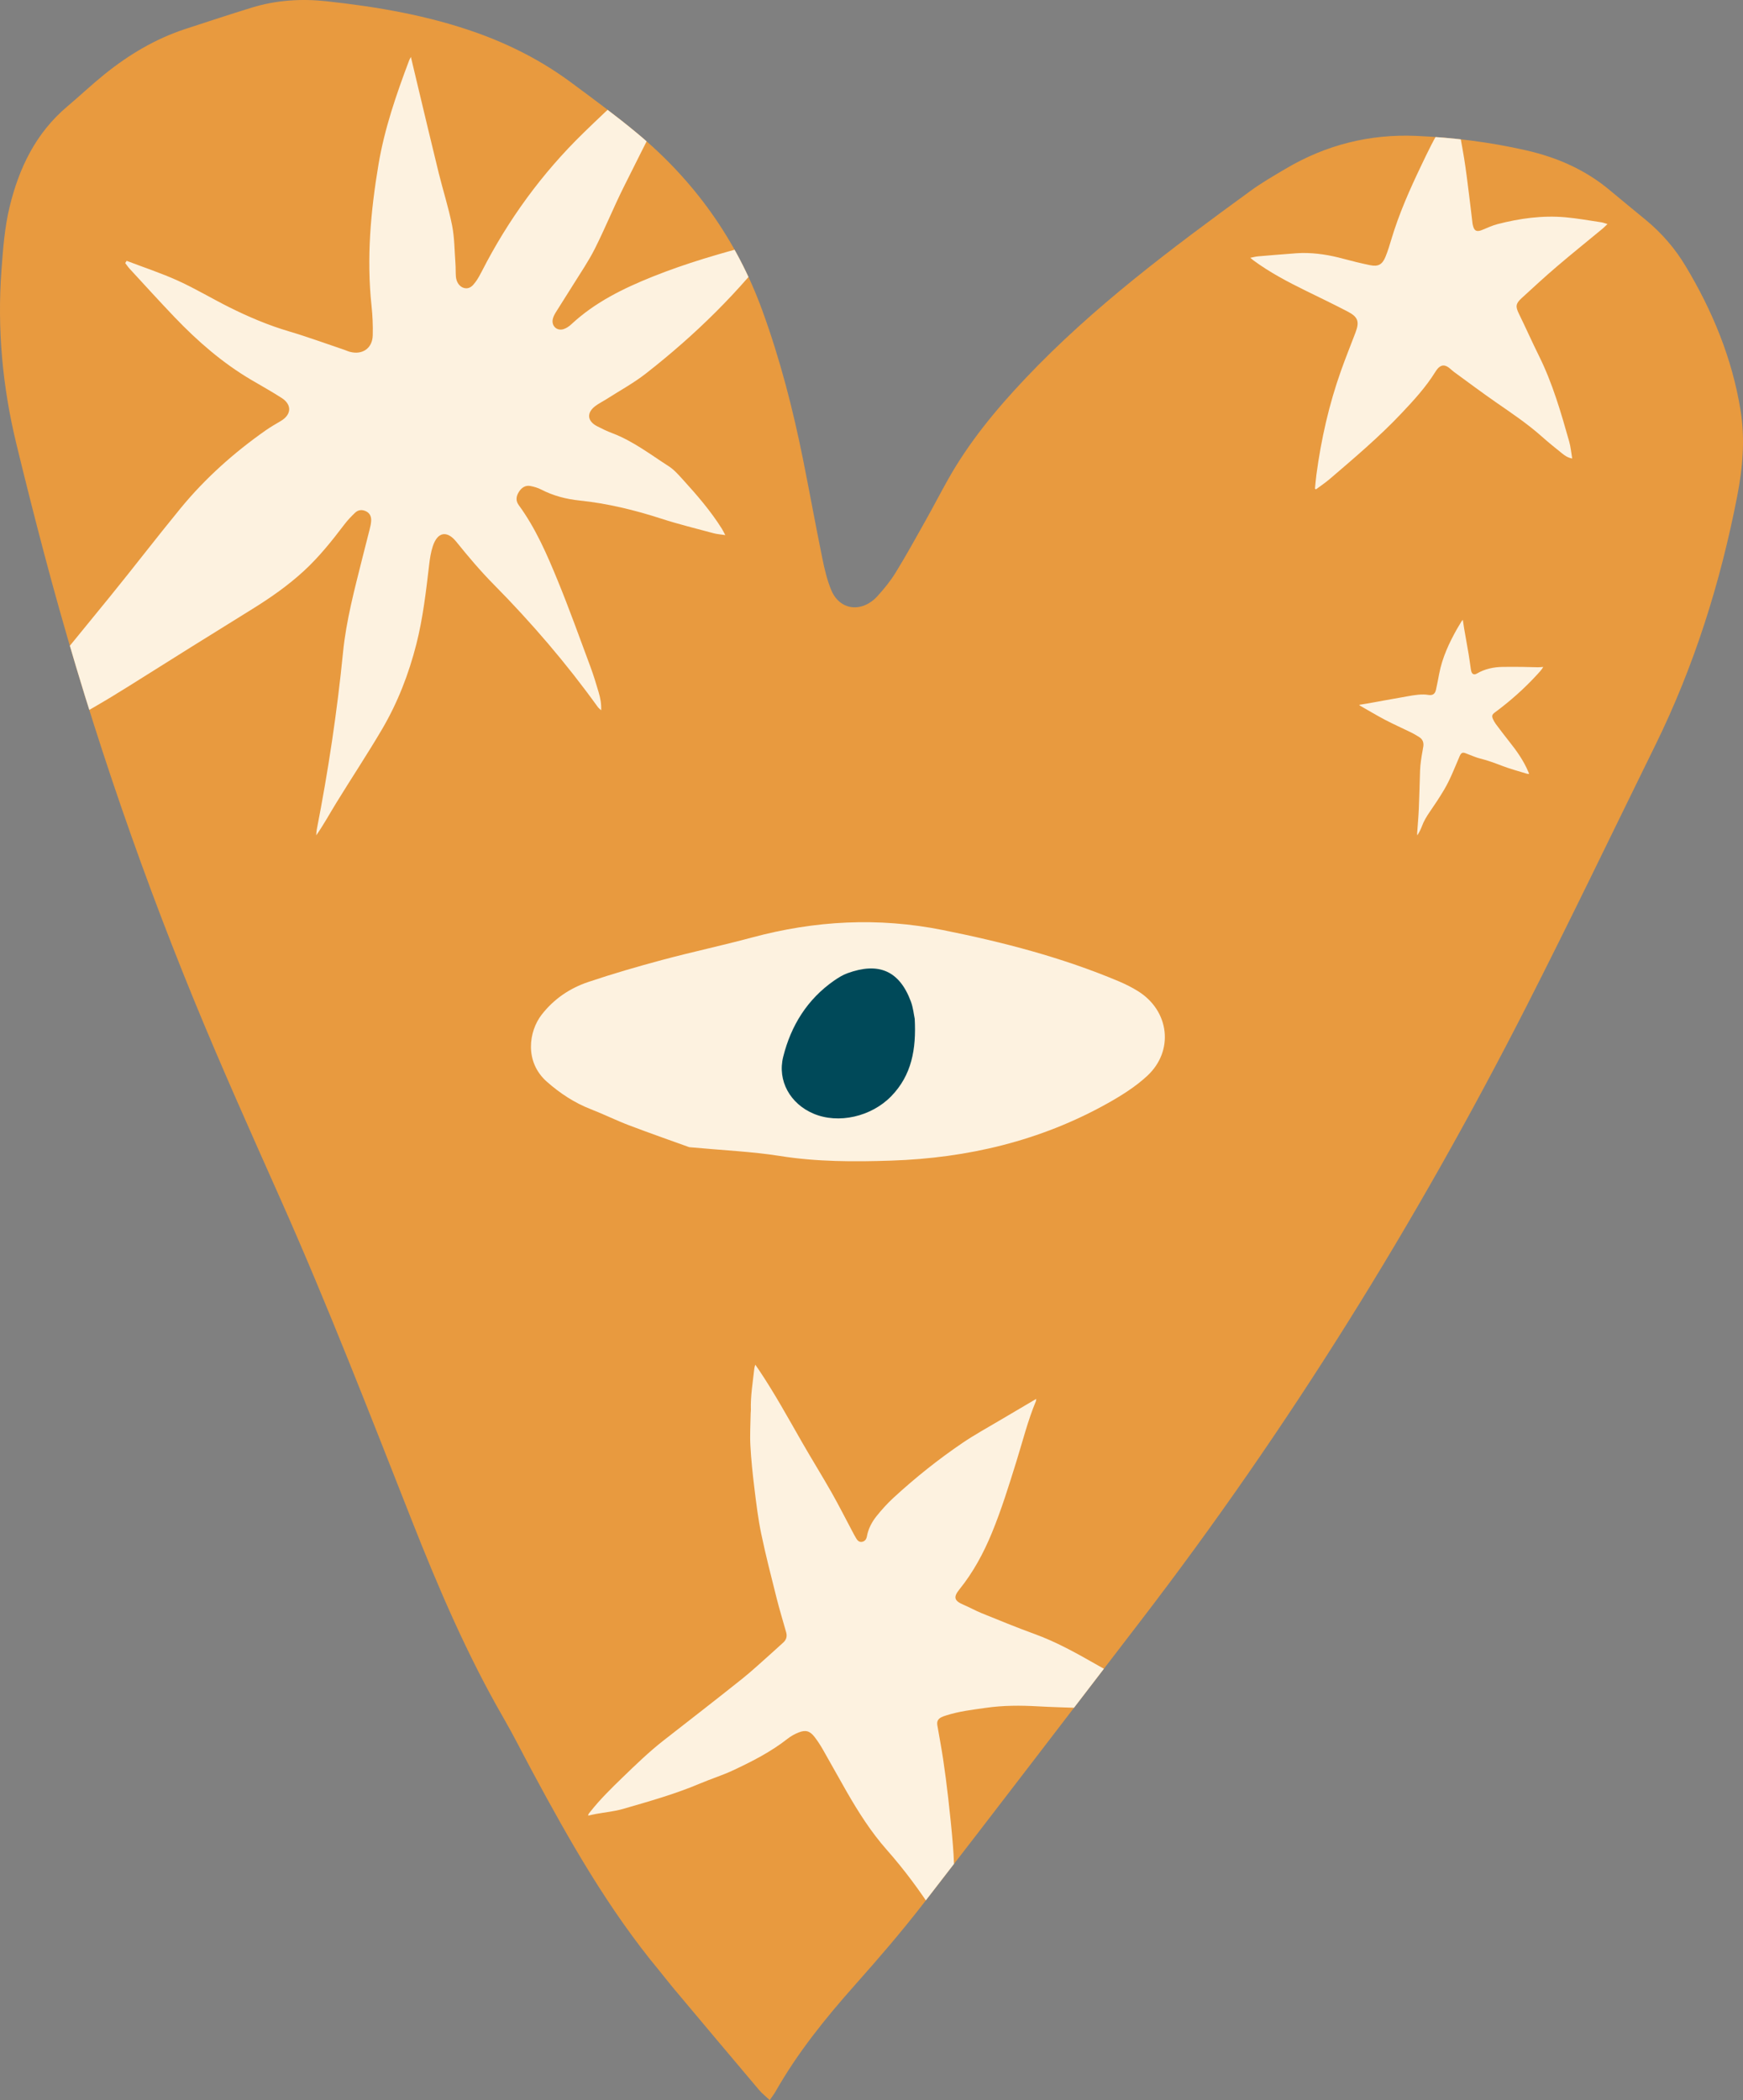 <svg id="_лой_2" xmlns="http://www.w3.org/2000/svg" width="896.36" height="1080" xmlns:xlink="http://www.w3.org/1999/xlink" viewBox="0 0 896.36 1080"><rect x="0" y="0" width="896.36" height="1080" fill="#808080" stroke="none"/><defs><clipPath id="clippath"><path d="M395.86 1080c-2.29-2.15-4.05-3.5-5.44-5.15-14.76-17.47-29.47-34.97-44.17-52.49-2.48-2.96-4.81-6.05-7.28-9.03-26.06-31.42-46.08-66.69-65.31-102.47-4.88-9.08-9.48-18.31-14.63-27.23-18.75-32.44-33.43-66.69-47.16-101.49-21.85-55.4-43.36-110.95-67.58-165.39-15.05-33.83-30.23-67.61-44.28-101.86-30.81-75.14-56.65-152.01-77.4-230.55-4.93-18.67-9.67-37.4-14.22-56.16C1.29 198.87-1.48 169.19.75 139.04c.81-10.94 1.58-21.82 4.16-32.52 4.87-20.2 13.54-38.16 29.77-51.84 6.4-5.39 12.49-11.17 19-16.42 12.62-10.18 26.41-18.4 41.92-23.45 11.32-3.68 22.61-7.44 33.98-10.92C142.08.06 154.99-.76 167.86.64c26.28 2.86 52.27 7.3 77.32 16.22 17.42 6.21 33.68 14.57 48.53 25.57 11.39 8.44 22.82 16.85 33.72 25.89 29.62 24.58 51.27 54.85 64.53 91.15 9.2 25.18 15.85 51.01 21.1 77.23 3.35 16.73 6.39 33.52 9.8 50.24 1.15 5.65 2.46 11.39 4.69 16.67 3.08 7.3 9.79 10.32 16.54 7.9 2.61-.94 5.17-2.75 7.04-4.82 3.45-3.8 6.77-7.84 9.45-12.2 5.39-8.77 10.36-17.8 15.4-26.78 3.94-7.02 7.64-14.17 11.59-21.19 10.81-19.23 24.72-36.04 39.85-52.02 34.76-36.71 75.04-66.73 115.67-96.34 5.71-4.16 11.88-7.71 17.97-11.32 20.77-12.33 43.29-18.01 67.41-16.95 19.01.84 37.83 3.19 56.42 7.44 15.96 3.64 30.53 10.01 43.13 20.63 6.16 5.19 12.44 10.23 18.63 15.38 8 6.65 14.75 14.46 20.09 23.34 13.9 23.09 24.06 47.65 28.38 74.43 2.39 14.85 1.08 29.56-1.76 44.17-8.64 44.46-22.13 87.34-42.15 128.06-22.02 44.79-43.6 89.8-66.26 134.26-56.73 111.33-122.42 217.08-198.59 316.24-37.29 48.54-74.4 97.22-111.9 145.59-11.04 14.24-22.84 27.93-34.82 41.4-15.24 17.14-29.55 34.9-40.9 54.91-.63 1.11-1.43 2.11-2.89 4.24z" fill="none"/></clipPath></defs><g id="Set02_529508412"><g id="Set02_529508412-2"><path d="M395.86 1080c-2.29-2.15-4.05-3.5-5.44-5.15-14.76-17.47-29.47-34.97-44.17-52.49-2.48-2.96-4.81-6.05-7.28-9.03-26.06-31.42-46.08-66.69-65.31-102.47-4.88-9.08-9.48-18.31-14.63-27.23-18.75-32.44-33.43-66.69-47.16-101.49-21.85-55.4-43.36-110.95-67.58-165.39-15.05-33.83-30.23-67.61-44.28-101.86-30.81-75.14-56.65-152.01-77.4-230.55-4.93-18.67-9.67-37.4-14.22-56.16C1.29 198.87-1.48 169.19.75 139.04c.81-10.94 1.58-21.82 4.16-32.52 4.87-20.2 13.54-38.16 29.77-51.84 6.4-5.39 12.49-11.17 19-16.42 12.62-10.18 26.41-18.4 41.92-23.45 11.32-3.68 22.61-7.44 33.98-10.92C142.08.06 154.99-.76 167.86.64c26.28 2.86 52.27 7.3 77.32 16.22 17.42 6.21 33.68 14.57 48.53 25.57 11.39 8.44 22.82 16.85 33.72 25.89 29.62 24.58 51.27 54.85 64.53 91.15 9.2 25.18 15.85 51.01 21.1 77.23 3.35 16.73 6.39 33.52 9.8 50.24 1.15 5.65 2.46 11.39 4.69 16.67 3.08 7.3 9.79 10.32 16.54 7.9 2.61-.94 5.17-2.75 7.04-4.82 3.45-3.8 6.77-7.84 9.45-12.2 5.39-8.77 10.36-17.8 15.4-26.78 3.94-7.02 7.64-14.17 11.59-21.19 10.81-19.23 24.72-36.04 39.85-52.02 34.76-36.71 75.04-66.73 115.67-96.34 5.71-4.16 11.88-7.71 17.97-11.32 20.77-12.33 43.29-18.01 67.41-16.95 19.01.84 37.83 3.19 56.42 7.44 15.96 3.64 30.53 10.01 43.13 20.63 6.16 5.19 12.44 10.23 18.63 15.38 8 6.65 14.75 14.46 20.09 23.34 13.9 23.09 24.06 47.65 28.38 74.43 2.39 14.85 1.08 29.56-1.76 44.17-8.64 44.46-22.13 87.34-42.15 128.06-22.02 44.79-43.6 89.8-66.26 134.26-56.73 111.33-122.42 217.08-198.59 316.24-37.29 48.54-74.4 97.22-111.9 145.59-11.04 14.24-22.84 27.93-34.82 41.4-15.24 17.14-29.55 34.9-40.9 54.91-.63 1.11-1.43 2.11-2.89 4.24z" fill="#e89a3f"/><g clip-path="url(#clippath)"><g><path d="M65.18 134.15c8.81 3.37 17.8 6.32 26.36 10.21 9.02 4.1 17.56 9.25 26.44 13.68 9.9 4.94 20.04 9.24 30.7 12.39 9.51 2.81 18.83 6.25 28.24 9.41 1.06.36 2.09.86 3.17 1.13 6.36 1.61 11.41-1.9 11.6-8.46.14-5.1-.09-10.25-.63-15.33-2.61-24.42-.44-48.62 3.6-72.67 3.09-18.39 9.17-36 15.74-53.42.21-.56.54-1.08.91-1.8 1.15 4.82 2.22 9.34 3.3 13.86 3.66 15.28 7.26 30.57 11.01 45.82 2.22 9.01 5.09 17.88 6.88 26.97 1.26 6.38 1.23 13.02 1.72 19.55.17 2.23.07 4.48.23 6.71.22 2.97 1.94 5.31 4.17 5.89 2.9.75 4.52-1.18 5.95-3.11 1.23-1.66 2.23-3.52 3.18-5.37 13.6-26.62 30.94-50.47 52.39-71.34 14.71-14.31 29.77-28.23 46.06-40.74 3.77-2.89 7.87-5.35 12.51-7.45-.32.94-.52 1.94-.97 2.82-12.34 24.44-24.8 48.82-37 73.32-5.21 10.46-9.61 21.33-14.87 31.76-3.23 6.42-7.36 12.4-11.15 18.53-2.95 4.77-6.02 9.47-8.97 14.24-.66 1.07-1.27 2.28-1.5 3.5-.65 3.45 2.19 6.06 5.55 5.01 1.47-.46 2.89-1.43 4.03-2.5 12.18-11.34 26.75-18.47 42.02-24.58 16.83-6.73 34.16-11.77 51.65-16.36 4.31-1.13 8.51-2.68 13.6-4.3-.7 1.37-.93 2.04-1.34 2.59-19.37 25.8-42.24 48.16-67.59 67.97-6.4 5-13.65 8.93-20.52 13.33-1.75 1.12-3.65 2.04-5.32 3.27-4.74 3.47-4.44 7.82.7 10.49 2.56 1.33 5.17 2.58 7.86 3.6 10.63 4.02 19.56 10.93 28.98 16.98 2.78 1.78 5.07 4.42 7.33 6.9 7.23 7.94 14.25 16.06 19.99 25.19.5.79.89 1.64 1.82 3.34-2.47-.38-4.28-.49-5.99-.95-8.97-2.42-18.01-4.62-26.84-7.48-13.77-4.46-27.74-7.86-42.14-9.36-6.92-.72-13.53-2.44-19.75-5.66-1.68-.87-3.58-1.42-5.44-1.79-2.7-.55-4.69.9-6.03 3.06-1.34 2.14-1.74 4.43-.06 6.73 8.68 11.86 14.48 25.26 20 38.71 6.01 14.63 11.33 29.54 16.85 44.37 1.61 4.34 2.96 8.78 4.27 13.23.85 2.88 1.42 5.85 1.29 9.23-.58-.56-1.27-1.05-1.74-1.69-16.13-22.42-34.04-43.3-53.45-62.95-6.86-6.94-13.2-14.43-19.32-22.04-4.52-5.62-9.53-5.47-12.1 2.37-.99 3.02-1.48 6.23-1.85 9.4-1.61 13.68-3.17 27.36-6.56 40.76-3.92 15.48-9.65 30.25-17.73 43.99-7.48 12.7-15.62 25-23.35 37.56-3.43 5.57-6.55 11.34-10.44 16.91.08-.97.08-1.96.26-2.9 5.9-30.2 10.48-60.58 13.52-91.21 1.63-16.47 5.94-32.44 9.93-48.46 1.24-4.98 2.56-9.93 3.79-14.91.35-1.39.67-2.82.75-4.24.11-2.03-.55-3.83-2.48-4.84-2.05-1.07-4.13-.94-5.8.66-1.96 1.87-3.85 3.86-5.49 6.01-6.4 8.43-12.98 16.69-20.8 23.89-8.17 7.52-17.2 13.83-26.62 19.66-21.09 13.07-42.16 26.19-63.14 39.43-24.69 15.58-50.43 29.14-77.36 40.43-1.16.49-2.3 1.05-4 1.12.75-1 1.47-2.04 2.27-3.01 23.04-28.14 46.16-56.22 69.12-84.43 12.23-15.03 24.01-30.43 36.3-45.41 12.68-15.44 27.49-28.65 43.85-40.12 2.48-1.74 5.14-3.23 7.75-4.79 5.44-3.26 5.73-8.34.41-11.78-5.11-3.3-10.45-6.25-15.69-9.34-14.76-8.7-27.55-19.83-39.34-32.15-7.86-8.22-15.5-16.65-23.21-25.01-.83-.9-1.5-1.93-2.25-2.9.25-.39.51-.78.76-1.18z" fill="#fdf2e0"/><path d="M532.87 719.39c-.06.62-.03.9-.12 1.12-4.18 10.02-6.79 20.55-10.01 30.89-3.88 12.46-7.72 24.93-12.7 37.01-4.28 10.39-9.59 20.2-16.68 28.99-3.23 4.01-2.64 5.83 2.2 7.89 3.1 1.32 6.06 2.99 9.18 4.26 9.05 3.66 18.07 7.4 27.24 10.72 11 3.99 21.16 9.62 31.26 15.38 6.01 3.43 12.17 6.64 17.56 11.06 3.29 2.7 6.55 5.45 9.75 8.26 1.15 1.02 2.09 2.28 3.41 3.76-5.36.44-10.14.83-15.03.48-8.05-.58-16.13-.62-24.2-.91-7.01-.25-14.02-.41-21.02-.81-8.96-.51-17.87-.5-26.8.78-6.85.98-13.72 1.77-20.34 3.9-.84.27-1.7.54-2.48.94-1.74.88-2.38 2.19-2.05 4.13.98 5.77 2.09 11.51 2.96 17.3.99 6.66 1.86 13.33 2.62 20.02.92 8.19 1.8 16.38 2.45 24.59.47 6.01.67 12.05.76 18.09.12 8.62.0 17.24.05 25.86.0 1.58.3 3.15.51 5.21-.73-.63-1.23-.92-1.54-1.34-3.14-4.3-6.46-8.49-9.31-12.97-7.35-11.57-15.5-22.51-24.57-32.79-8.03-9.1-14.5-19.29-20.53-29.78-4.16-7.24-8.16-14.56-12.31-21.8-1.28-2.23-2.69-4.4-4.26-6.43-2.4-3.08-4.57-3.7-8.19-2.26-1.96.78-3.89 1.83-5.54 3.13-8.58 6.76-18.24 11.69-28.05 16.29-5.53 2.6-11.42 4.42-17.06 6.81-12.86 5.46-26.29 9.21-39.67 13.09-4.4 1.28-9.04 1.69-13.57 2.52-1.39.25-2.76.57-4.37.91.18-1.01.81-1.57 1.32-2.21 4.92-6.22 10.57-11.75 16.25-17.25 6.89-6.66 13.78-13.35 21.35-19.26 13.44-10.49 26.92-20.93 40.24-31.56 5.33-4.26 10.32-8.96 15.44-13.48 1.93-1.7 3.79-3.49 5.72-5.19 1.64-1.45 2.15-3.19 1.57-5.27-1.65-5.89-3.45-11.74-4.94-17.67-2.76-11.01-5.6-22.01-7.91-33.11-1.62-7.79-2.56-15.73-3.53-23.64-.89-7.2-1.64-14.44-2.03-21.68-.3-5.49.06-11.01.14-16.51.0-.62.13-1.24.11-1.86-.22-7.22 1.02-14.31 1.79-21.44.04-.41.22-.81.48-1.75.79 1.14 1.32 1.89 1.84 2.65 8.13 12.11 15.12 24.89 22.37 37.52 4.91 8.55 10.12 16.92 14.99 25.49 3.72 6.56 7.12 13.31 10.66 19.97.63 1.18 1.24 2.36 1.92 3.5.65 1.09 1.46 2.14 2.89 1.99 1.65-.17 2.46-1.36 2.73-2.86.71-3.96 2.57-7.42 5.02-10.47 2.66-3.31 5.54-6.5 8.66-9.37 11.19-10.29 23.05-19.78 35.63-28.3 6.09-4.13 12.58-7.67 18.91-11.43 6.17-3.67 12.37-7.3 18.84-11.11h0z" fill="#fdf2e0"/><path d="M826.68 115.21c-1.07 1.01-1.7 1.68-2.39 2.26-7.93 6.56-15.96 13.01-23.79 19.7-6.14 5.24-12.06 10.73-18.02 16.18-3.11 2.84-3.15 4.35-1.32 8.08 3.51 7.16 6.74 14.47 10.29 21.62 6.97 14.05 11.29 29.02 15.53 44.02.77 2.71 1 5.58 1.54 8.71-2.35-.42-3.84-1.52-5.24-2.65-3.47-2.79-6.95-5.57-10.27-8.54-7.44-6.63-15.69-12.15-23.85-17.81-7.24-5.03-14.3-10.32-21.42-15.51-.97-.71-1.81-1.59-2.79-2.3-2.11-1.54-3.95-1.32-5.63.63-.48.56-.9 1.18-1.29 1.81-4.85 7.76-11 14.47-17.25 21.08-11.49 12.17-24.25 22.96-36.94 33.83-2.23 1.91-4.69 3.54-7.05 5.3-.19-.09-.38-.19-.56-.28.25-2.42.43-4.84.75-7.25 2.44-18.25 6.49-36.13 12.66-53.49 2.33-6.55 4.94-13.01 7.41-19.51 2.12-5.56 1.41-8.02-3.79-10.76-7.15-3.75-14.44-7.23-21.69-10.79-9.34-4.59-18.54-9.42-26.95-15.62-.44-.32-.85-.69-1.65-1.34 1.57-.31 2.75-.65 3.96-.75 5.63-.5 11.26-.93 16.89-1.37 1.94-.15 3.88-.34 5.82-.36 7.19-.08 14.2 1.07 21.12 2.95 4.56 1.24 9.16 2.35 13.78 3.31 4.16.87 6.29-.26 7.93-4.22 1.2-2.9 2.12-5.94 3.02-8.96 3.91-13.12 9.43-25.58 15.32-37.89 3.49-7.28 6.89-14.62 11.41-21.35 1.8-2.68 3.74-5.26 5.61-7.89.2.04.4.08.59.12.2 1.23.37 2.46.6 3.69 1.3 7.11 2.73 14.2 3.89 21.33 1 6.12 1.72 12.29 2.51 18.44.66 5.14 1.24 10.29 1.86 15.44.03.27.12.54.18.81.63 2.84 1.92 3.5 4.6 2.43 2.66-1.06 5.28-2.34 8.04-3.05 11.47-2.96 23.13-4.58 34.99-3.52 6.17.55 12.28 1.67 18.42 2.58.9.13 1.77.49 3.19.9h0z" fill="#fdf2e0"/><path d="M786.4 398.01c-.54-.05-.85-.02-1.13-.11-4.16-1.28-8.38-2.39-12.44-3.93-3.84-1.46-7.65-2.92-11.65-3.89-2-.49-3.91-1.37-5.86-2.08-.67-.24-1.31-.55-1.98-.77-1.05-.34-1.77-.07-2.32.86-.28.48-.47 1.01-.69 1.52-2.4 5.58-4.57 11.28-7.68 16.52-2.32 3.92-4.86 7.72-7.44 11.47-1.56 2.27-2.96 4.58-3.92 7.17-.61 1.65-1.4 3.23-2.42 4.82-.03-.34-.11-.69-.09-1.03.29-4.24.68-8.47.87-12.71.29-6.53.41-13.06.64-19.59.12-3.39.67-6.74 1.27-10.08.14-.8.3-1.59.41-2.39.26-1.99-.36-3.62-2.08-4.71-1.37-.87-2.77-1.7-4.22-2.41-4.41-2.17-8.91-4.16-13.26-6.43-4.44-2.33-8.74-4.91-13.1-7.39-.08-.04-.12-.15-.28-.39 1.38-.23 2.68-.42 3.97-.65 6.02-1.08 12.04-2.2 18.07-3.24 3.68-.63 7.34-1.48 11.11-1.43.76.01 1.52.09 2.26.21 2.24.37 3.52-.38 4.02-2.61.61-2.71 1.12-5.45 1.64-8.18 1.6-8.37 5.13-15.97 9.29-23.32.7-1.23 1.45-2.44 2.18-3.65.15-.24.34-.45.69-.89.24 1.58.41 2.91.64 4.23.79 4.53 1.62 9.06 2.38 13.6.41 2.44.72 4.9 1.08 7.35.06.4.13.8.22 1.19.4 1.71 1.56 2.11 2.9 1.32 4.06-2.39 8.54-3.35 13.22-3.43 3.39-.06 6.79-.03 10.18.0 2.68.03 5.36.14 8.04.18.84.01 1.67-.1 2.72-.17-.91 1.6-2.05 2.73-3.12 3.9-6.62 7.24-13.93 13.71-21.82 19.54-1.4 1.04-1.63 1.8-.92 3.39.39.87.87 1.73 1.44 2.5 2.21 2.96 4.44 5.91 6.74 8.8 3.93 4.93 7.58 10.02 10.02 15.88.11.28.22.55.41 1.04h0z" fill="#fdf2e0"/></g></g><g><path d="M354.43 589.93c-8.36-3.02-19.69-6.97-30.91-11.23-6.63-2.52-13.02-5.69-19.63-8.26-8.48-3.3-15.86-8.16-22.67-14.17-11.57-10.2-9.32-25.88-2.69-34.43 6.29-8.11 14.49-13.65 24-16.85 12.59-4.24 25.38-7.95 38.22-11.39 15.22-4.08 30.65-7.36 45.87-11.46 32.48-8.75 65.03-10.52 98.24-3.86 31.01 6.21 61.43 14.1 90.6 26.41 3.4 1.44 6.75 3.12 9.87 5.08 16.07 10.08 18.54 30.62 4.64 43.51-6.04 5.6-13.27 10.13-20.51 14.18-34.48 19.26-71.81 28.07-111.08 29.39-19.17.65-38.24.64-57.32-2.39-14.3-2.27-28.86-2.87-46.63-4.52h0z" fill="#fdf2e0"/><path d="M470.41 524c.81 15.49-1.51 28.86-12.08 39.74-10.23 10.52-27.13 14.4-39.98 8.96-11.91-5.03-18.68-16.85-15.57-29.27 4.01-16.02 12.36-29.52 26.17-39.15 2.14-1.49 4.45-2.91 6.89-3.8 15.72-5.72 26.59-1.6 32.59 14.56 1.18 3.17 1.5 6.65 1.99 8.95h0z" fill="#004959"/></g></g></g></svg>